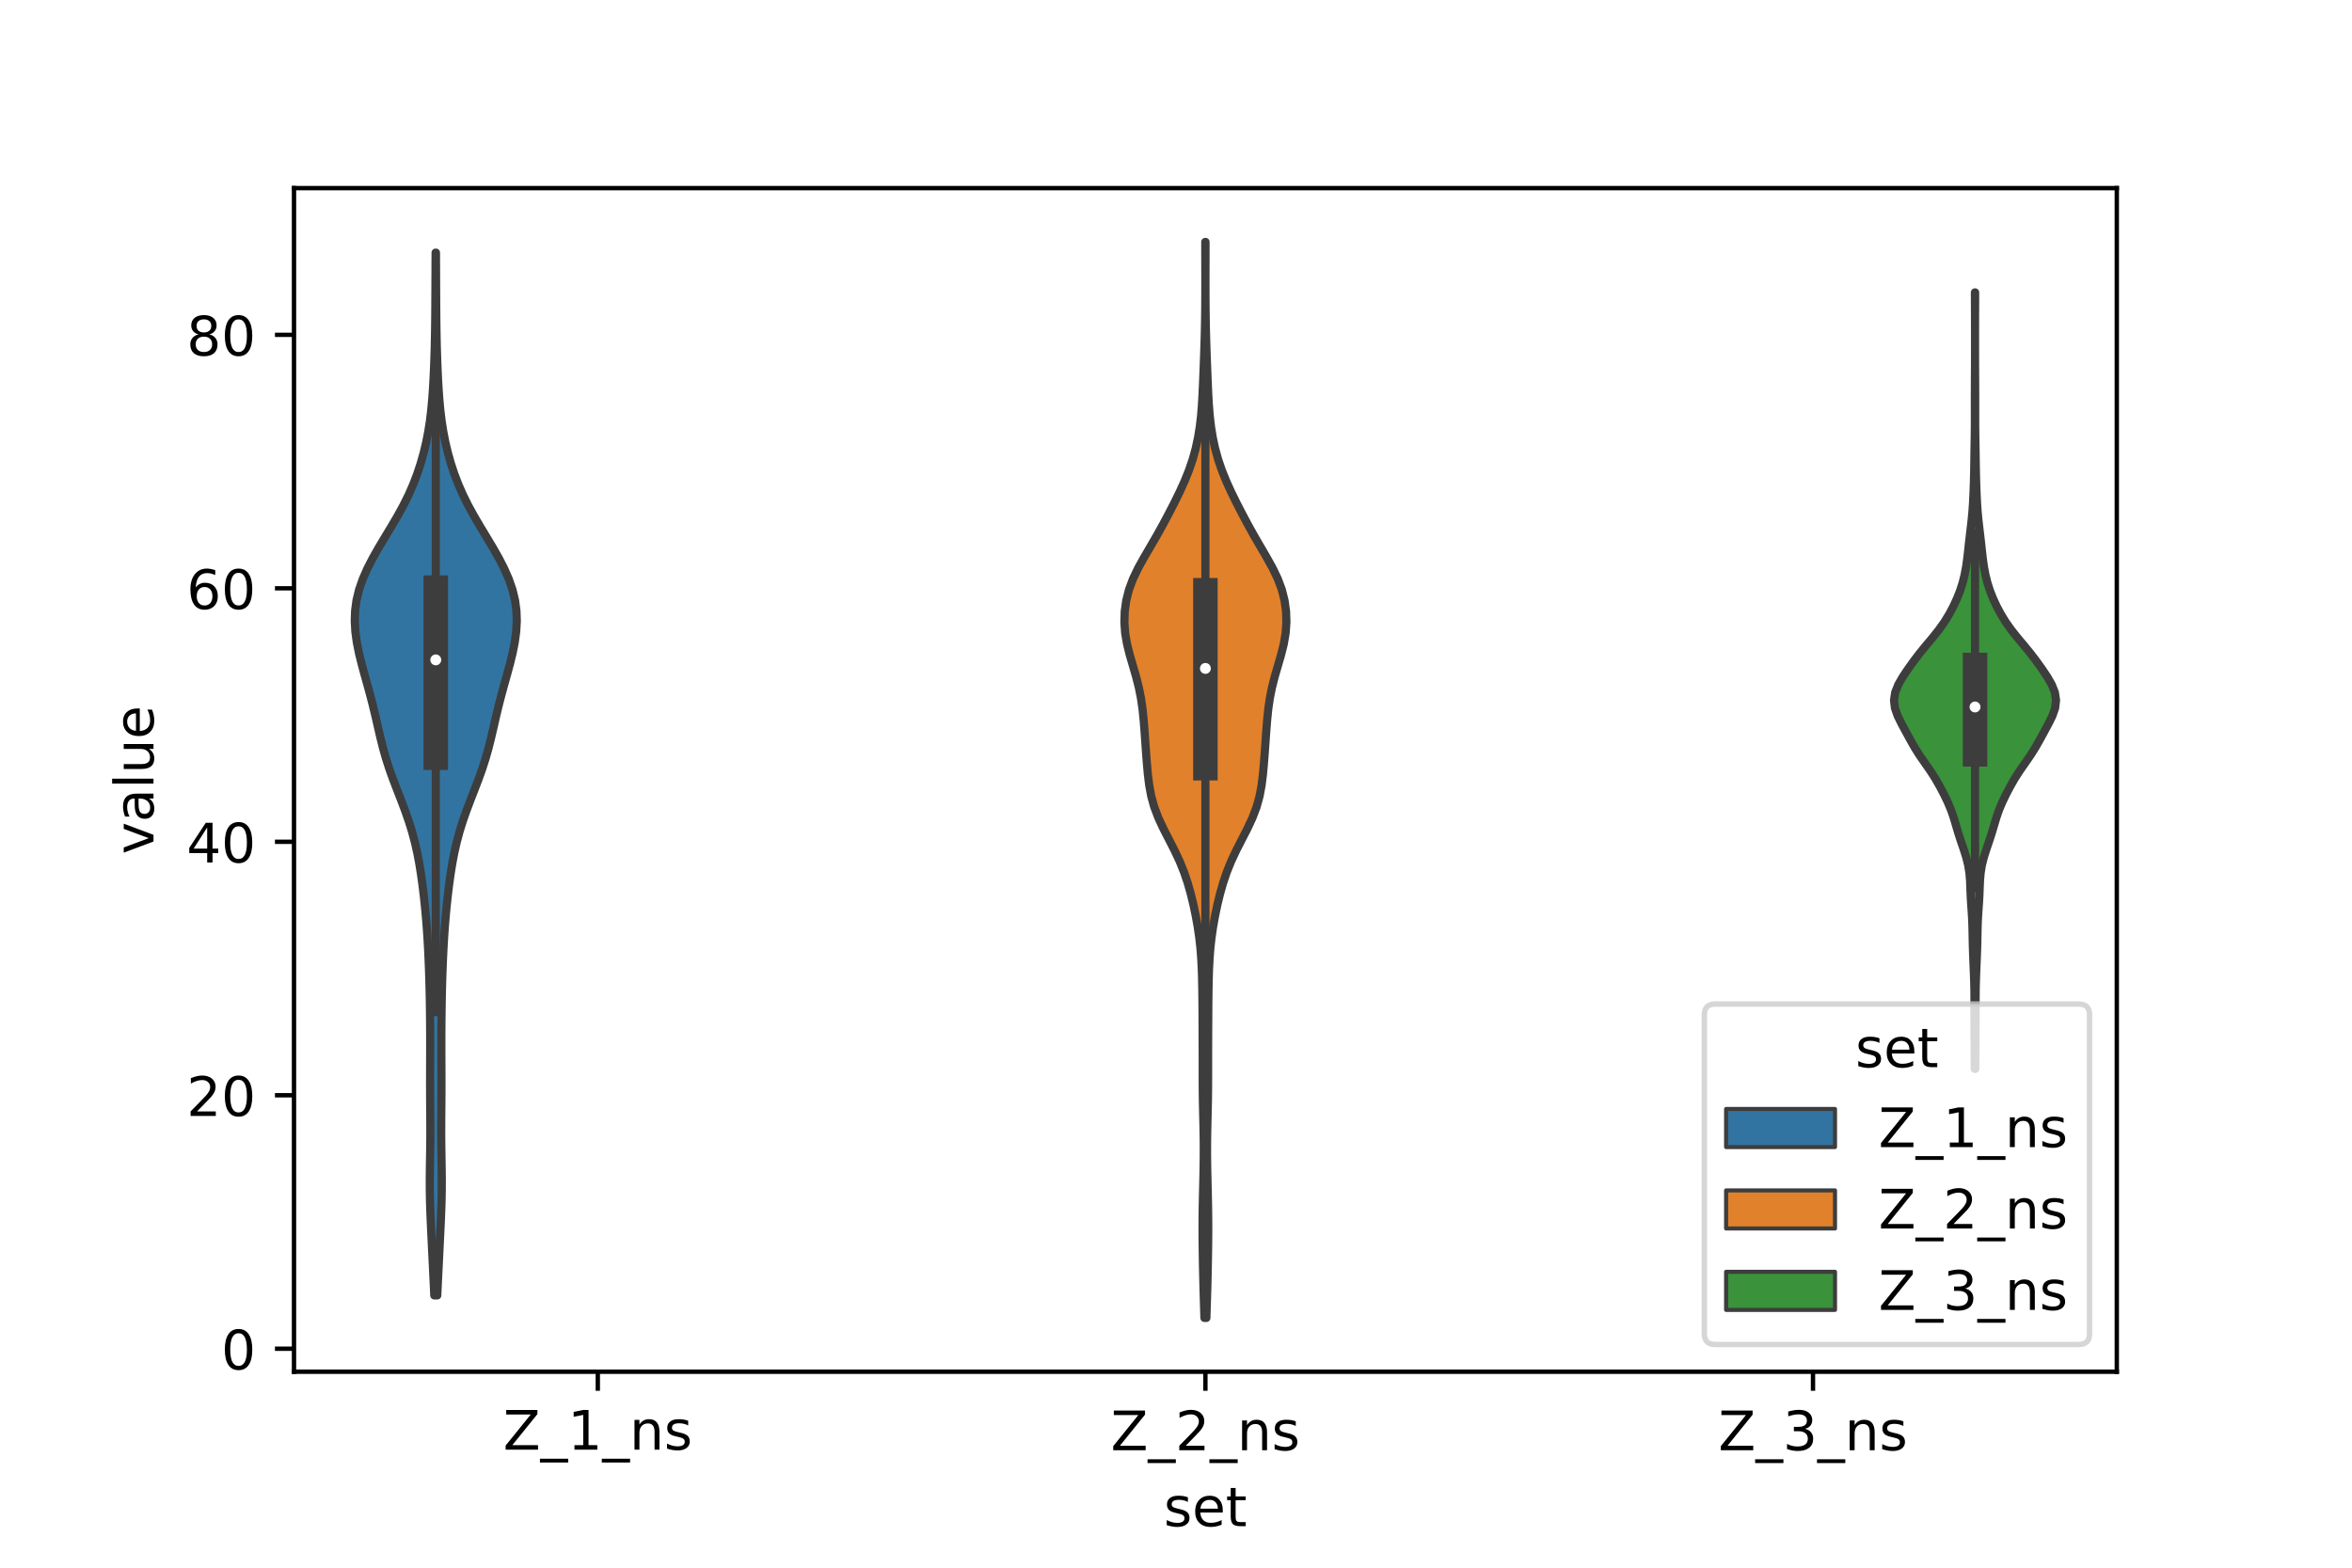 <?xml version="1.0" encoding="utf-8" standalone="no"?>
<!DOCTYPE svg PUBLIC "-//W3C//DTD SVG 1.1//EN"
  "http://www.w3.org/Graphics/SVG/1.1/DTD/svg11.dtd">
<!-- Created with matplotlib (https://matplotlib.org/) -->
<svg height="288pt" version="1.1" viewBox="0 0 432 288" width="432pt" xmlns="http://www.w3.org/2000/svg" xmlns:xlink="http://www.w3.org/1999/xlink">
 <defs>
  <style type="text/css">*{stroke-linecap:butt;stroke-linejoin:round;}</style>
 </defs>
 <g id="figure_1">
  <g id="patch_1">
   <path d="M 0 288 
L 432 288 
L 432 0 
L 0 0 
z
" style="fill:#ffffff;"/>
  </g>
  <g id="axes_1">
   <g id="patch_2">
    <path d="M 54 252 
L 388.8 252 
L 388.8 34.56 
L 54 34.56 
z
" style="fill:#ffffff;"/>
   </g>
   <g id="PolyCollection_1">
    <defs>
     <path d="M 80.315 -50.021 
L 79.765 -50.021 
L 79.677 -51.956 
L 79.584 -53.891 
L 79.49 -55.826 
L 79.396 -57.761 
L 79.302 -59.696 
L 79.208 -61.631 
L 79.118 -63.566 
L 79.038 -65.501 
L 78.977 -67.436 
L 78.942 -69.371 
L 78.937 -71.306 
L 78.956 -73.241 
L 78.988 -75.176 
L 79.019 -77.111 
L 79.039 -79.046 
L 79.041 -80.981 
L 79.03 -82.917 
L 79.014 -84.852 
L 79.001 -86.787 
L 78.996 -88.722 
L 78.999 -90.657 
L 79.006 -92.592 
L 79.012 -94.527 
L 79.014 -96.462 
L 79.01 -98.397 
L 78.997 -100.332 
L 78.976 -102.267 
L 78.947 -104.202 
L 78.907 -106.137 
L 78.855 -108.072 
L 78.79 -110.007 
L 78.712 -111.942 
L 78.619 -113.877 
L 78.507 -115.812 
L 78.374 -117.747 
L 78.217 -119.682 
L 78.035 -121.617 
L 77.826 -123.552 
L 77.591 -125.487 
L 77.322 -127.422 
L 77.012 -129.357 
L 76.646 -131.292 
L 76.209 -133.227 
L 75.693 -135.162 
L 75.093 -137.097 
L 74.418 -139.032 
L 73.688 -140.967 
L 72.934 -142.902 
L 72.191 -144.837 
L 71.497 -146.772 
L 70.875 -148.707 
L 70.33 -150.642 
L 69.847 -152.577 
L 69.399 -154.512 
L 68.955 -156.447 
L 68.489 -158.382 
L 67.99 -160.317 
L 67.461 -162.252 
L 66.919 -164.188 
L 66.395 -166.123 
L 65.922 -168.058 
L 65.537 -169.993 
L 65.273 -171.928 
L 65.16 -173.863 
L 65.223 -175.798 
L 65.484 -177.733 
L 65.952 -179.668 
L 66.621 -181.603 
L 67.47 -183.538 
L 68.464 -185.473 
L 69.563 -187.408 
L 70.719 -189.343 
L 71.888 -191.278 
L 73.024 -193.213 
L 74.086 -195.148 
L 75.048 -197.083 
L 75.897 -199.018 
L 76.636 -200.953 
L 77.274 -202.888 
L 77.82 -204.823 
L 78.279 -206.758 
L 78.657 -208.693 
L 78.96 -210.628 
L 79.195 -212.563 
L 79.376 -214.498 
L 79.516 -216.433 
L 79.627 -218.368 
L 79.716 -220.303 
L 79.789 -222.238 
L 79.848 -224.173 
L 79.892 -226.108 
L 79.923 -228.043 
L 79.945 -229.978 
L 79.96 -231.913 
L 79.971 -233.848 
L 79.981 -235.783 
L 79.99 -237.718 
L 79.998 -239.653 
L 80.007 -241.588 
L 80.073 -241.588 
L 80.073 -241.588 
L 80.082 -239.653 
L 80.09 -237.718 
L 80.099 -235.783 
L 80.109 -233.848 
L 80.12 -231.913 
L 80.135 -229.978 
L 80.157 -228.043 
L 80.188 -226.108 
L 80.232 -224.173 
L 80.291 -222.238 
L 80.364 -220.303 
L 80.453 -218.368 
L 80.564 -216.433 
L 80.704 -214.498 
L 80.885 -212.563 
L 81.12 -210.628 
L 81.423 -208.693 
L 81.801 -206.758 
L 82.26 -204.823 
L 82.806 -202.888 
L 83.444 -200.953 
L 84.183 -199.018 
L 85.032 -197.083 
L 85.994 -195.148 
L 87.056 -193.213 
L 88.192 -191.278 
L 89.361 -189.343 
L 90.517 -187.408 
L 91.616 -185.473 
L 92.61 -183.538 
L 93.459 -181.603 
L 94.128 -179.668 
L 94.596 -177.733 
L 94.857 -175.798 
L 94.92 -173.863 
L 94.807 -171.928 
L 94.543 -169.993 
L 94.158 -168.058 
L 93.685 -166.123 
L 93.161 -164.188 
L 92.619 -162.252 
L 92.09 -160.317 
L 91.591 -158.382 
L 91.125 -156.447 
L 90.681 -154.512 
L 90.233 -152.577 
L 89.75 -150.642 
L 89.205 -148.707 
L 88.583 -146.772 
L 87.889 -144.837 
L 87.146 -142.902 
L 86.392 -140.967 
L 85.662 -139.032 
L 84.987 -137.097 
L 84.387 -135.162 
L 83.871 -133.227 
L 83.434 -131.292 
L 83.068 -129.357 
L 82.758 -127.422 
L 82.489 -125.487 
L 82.254 -123.552 
L 82.045 -121.617 
L 81.863 -119.682 
L 81.706 -117.747 
L 81.573 -115.812 
L 81.461 -113.877 
L 81.368 -111.942 
L 81.29 -110.007 
L 81.225 -108.072 
L 81.173 -106.137 
L 81.133 -104.202 
L 81.104 -102.267 
L 81.083 -100.332 
L 81.07 -98.397 
L 81.066 -96.462 
L 81.068 -94.527 
L 81.074 -92.592 
L 81.081 -90.657 
L 81.084 -88.722 
L 81.079 -86.787 
L 81.066 -84.852 
L 81.05 -82.917 
L 81.039 -80.981 
L 81.041 -79.046 
L 81.061 -77.111 
L 81.092 -75.176 
L 81.124 -73.241 
L 81.143 -71.306 
L 81.138 -69.371 
L 81.103 -67.436 
L 81.042 -65.501 
L 80.962 -63.566 
L 80.872 -61.631 
L 80.778 -59.696 
L 80.684 -57.761 
L 80.59 -55.826 
L 80.496 -53.891 
L 80.403 -51.956 
L 80.315 -50.021 
z
" id="mf1f54610bf" style="stroke:#3d3d3d;stroke-width:1.5;"/>
    </defs>
    <g clip-path="url(#p9182f1e0ac)">
     <use style="fill:#3274a1;stroke:#3d3d3d;stroke-width:1.5;" x="0" xlink:href="#mf1f54610bf" y="288"/>
    </g>
   </g>
   <g id="PolyCollection_2">
    <defs>
     <path d="M 221.579 -45.884 
L 221.221 -45.884 
L 221.158 -47.88 
L 221.095 -49.877 
L 221.039 -51.874 
L 220.991 -53.87 
L 220.95 -55.867 
L 220.916 -57.864 
L 220.89 -59.86 
L 220.877 -61.857 
L 220.882 -63.854 
L 220.904 -65.851 
L 220.941 -67.847 
L 220.988 -69.844 
L 221.035 -71.841 
L 221.074 -73.837 
L 221.097 -75.834 
L 221.096 -77.831 
L 221.072 -79.827 
L 221.029 -81.824 
L 220.98 -83.821 
L 220.938 -85.818 
L 220.913 -87.814 
L 220.904 -89.811 
L 220.904 -91.808 
L 220.904 -93.804 
L 220.899 -95.801 
L 220.891 -97.798 
L 220.883 -99.794 
L 220.873 -101.791 
L 220.859 -103.788 
L 220.837 -105.784 
L 220.801 -107.781 
L 220.743 -109.778 
L 220.647 -111.775 
L 220.495 -113.771 
L 220.275 -115.768 
L 219.983 -117.765 
L 219.625 -119.761 
L 219.207 -121.758 
L 218.724 -123.755 
L 218.16 -125.751 
L 217.487 -127.748 
L 216.683 -129.745 
L 215.749 -131.741 
L 214.727 -133.738 
L 213.701 -135.735 
L 212.768 -137.732 
L 212.009 -139.728 
L 211.455 -141.725 
L 211.082 -143.722 
L 210.835 -145.718 
L 210.654 -147.715 
L 210.501 -149.712 
L 210.359 -151.708 
L 210.218 -153.705 
L 210.061 -155.702 
L 209.858 -157.699 
L 209.571 -159.695 
L 209.175 -161.692 
L 208.668 -163.689 
L 208.088 -165.685 
L 207.506 -167.682 
L 207.007 -169.679 
L 206.665 -171.675 
L 206.52 -173.672 
L 206.583 -175.669 
L 206.858 -177.665 
L 207.361 -179.662 
L 208.103 -181.659 
L 209.062 -183.656 
L 210.171 -185.652 
L 211.34 -187.649 
L 212.495 -189.646 
L 213.604 -191.642 
L 214.668 -193.639 
L 215.696 -195.636 
L 216.677 -197.632 
L 217.584 -199.629 
L 218.388 -201.626 
L 219.067 -203.622 
L 219.619 -205.619 
L 220.05 -207.616 
L 220.373 -209.613 
L 220.604 -211.609 
L 220.764 -213.606 
L 220.877 -215.603 
L 220.967 -217.599 
L 221.047 -219.596 
L 221.124 -221.593 
L 221.196 -223.589 
L 221.259 -225.586 
L 221.31 -227.583 
L 221.348 -229.58 
L 221.372 -231.576 
L 221.384 -233.573 
L 221.388 -235.57 
L 221.387 -237.566 
L 221.384 -239.563 
L 221.38 -241.56 
L 221.379 -243.556 
L 221.421 -243.556 
L 221.421 -243.556 
L 221.42 -241.56 
L 221.416 -239.563 
L 221.413 -237.566 
L 221.412 -235.57 
L 221.416 -233.573 
L 221.428 -231.576 
L 221.452 -229.58 
L 221.49 -227.583 
L 221.541 -225.586 
L 221.604 -223.589 
L 221.676 -221.593 
L 221.753 -219.596 
L 221.833 -217.599 
L 221.923 -215.603 
L 222.036 -213.606 
L 222.196 -211.609 
L 222.427 -209.613 
L 222.75 -207.616 
L 223.181 -205.619 
L 223.733 -203.622 
L 224.412 -201.626 
L 225.216 -199.629 
L 226.123 -197.632 
L 227.104 -195.636 
L 228.132 -193.639 
L 229.196 -191.642 
L 230.305 -189.646 
L 231.46 -187.649 
L 232.629 -185.652 
L 233.738 -183.656 
L 234.697 -181.659 
L 235.439 -179.662 
L 235.942 -177.665 
L 236.217 -175.669 
L 236.28 -173.672 
L 236.135 -171.675 
L 235.793 -169.679 
L 235.294 -167.682 
L 234.712 -165.685 
L 234.132 -163.689 
L 233.625 -161.692 
L 233.229 -159.695 
L 232.942 -157.699 
L 232.739 -155.702 
L 232.582 -153.705 
L 232.441 -151.708 
L 232.299 -149.712 
L 232.146 -147.715 
L 231.965 -145.718 
L 231.718 -143.722 
L 231.345 -141.725 
L 230.791 -139.728 
L 230.032 -137.732 
L 229.099 -135.735 
L 228.073 -133.738 
L 227.051 -131.741 
L 226.117 -129.745 
L 225.313 -127.748 
L 224.64 -125.751 
L 224.076 -123.755 
L 223.593 -121.758 
L 223.175 -119.761 
L 222.817 -117.765 
L 222.525 -115.768 
L 222.305 -113.771 
L 222.153 -111.775 
L 222.057 -109.778 
L 221.999 -107.781 
L 221.963 -105.784 
L 221.941 -103.788 
L 221.927 -101.791 
L 221.917 -99.794 
L 221.909 -97.798 
L 221.901 -95.801 
L 221.896 -93.804 
L 221.896 -91.808 
L 221.896 -89.811 
L 221.887 -87.814 
L 221.862 -85.818 
L 221.82 -83.821 
L 221.771 -81.824 
L 221.728 -79.827 
L 221.704 -77.831 
L 221.703 -75.834 
L 221.726 -73.837 
L 221.765 -71.841 
L 221.812 -69.844 
L 221.859 -67.847 
L 221.896 -65.851 
L 221.918 -63.854 
L 221.923 -61.857 
L 221.91 -59.86 
L 221.884 -57.864 
L 221.85 -55.867 
L 221.809 -53.87 
L 221.761 -51.874 
L 221.705 -49.877 
L 221.642 -47.88 
L 221.579 -45.884 
z
" id="m6f0640d8e6" style="stroke:#3d3d3d;stroke-width:1.5;"/>
    </defs>
    <g clip-path="url(#p9182f1e0ac)">
     <use style="fill:#e1812c;stroke:#3d3d3d;stroke-width:1.5;" x="0" xlink:href="#m6f0640d8e6" y="288"/>
    </g>
   </g>
   <g id="PolyCollection_3">
    <defs>
     <path d="M 362.806 -91.633 
L 362.714 -91.633 
L 362.701 -93.074 
L 362.69 -94.514 
L 362.68 -95.955 
L 362.672 -97.396 
L 362.666 -98.837 
L 362.66 -100.278 
L 362.656 -101.719 
L 362.656 -103.16 
L 362.655 -104.601 
L 362.643 -106.042 
L 362.611 -107.482 
L 362.561 -108.923 
L 362.503 -110.364 
L 362.443 -111.805 
L 362.389 -113.246 
L 362.346 -114.687 
L 362.317 -116.128 
L 362.288 -117.569 
L 362.237 -119.01 
L 362.153 -120.45 
L 362.051 -121.891 
L 361.966 -123.332 
L 361.909 -124.773 
L 361.85 -126.214 
L 361.73 -127.655 
L 361.496 -129.096 
L 361.134 -130.537 
L 360.676 -131.978 
L 360.183 -133.418 
L 359.713 -134.859 
L 359.284 -136.3 
L 358.856 -137.741 
L 358.359 -139.182 
L 357.755 -140.623 
L 357.06 -142.064 
L 356.306 -143.505 
L 355.483 -144.946 
L 354.56 -146.386 
L 353.554 -147.827 
L 352.556 -149.268 
L 351.649 -150.709 
L 350.833 -152.15 
L 350.049 -153.591 
L 349.268 -155.032 
L 348.556 -156.473 
L 348.052 -157.914 
L 347.88 -159.355 
L 348.096 -160.795 
L 348.669 -162.236 
L 349.499 -163.677 
L 350.467 -165.118 
L 351.5 -166.559 
L 352.6 -168 
L 353.777 -169.441 
L 354.986 -170.882 
L 356.134 -172.323 
L 357.152 -173.763 
L 358.032 -175.204 
L 358.797 -176.645 
L 359.465 -178.086 
L 360.032 -179.527 
L 360.49 -180.968 
L 360.847 -182.409 
L 361.118 -183.85 
L 361.321 -185.291 
L 361.486 -186.731 
L 361.641 -188.172 
L 361.806 -189.613 
L 361.977 -191.054 
L 362.14 -192.495 
L 362.277 -193.936 
L 362.38 -195.377 
L 362.454 -196.818 
L 362.512 -198.259 
L 362.56 -199.699 
L 362.597 -201.14 
L 362.623 -202.581 
L 362.644 -204.022 
L 362.666 -205.463 
L 362.691 -206.904 
L 362.714 -208.345 
L 362.727 -209.786 
L 362.73 -211.227 
L 362.729 -212.667 
L 362.728 -214.108 
L 362.729 -215.549 
L 362.734 -216.99 
L 362.742 -218.431 
L 362.75 -219.872 
L 362.755 -221.313 
L 362.758 -222.754 
L 362.759 -224.195 
L 362.76 -225.636 
L 362.759 -227.076 
L 362.757 -228.517 
L 362.754 -229.958 
L 362.748 -231.399 
L 362.742 -232.84 
L 362.739 -234.281 
L 362.781 -234.281 
L 362.781 -234.281 
L 362.778 -232.84 
L 362.772 -231.399 
L 362.766 -229.958 
L 362.763 -228.517 
L 362.761 -227.076 
L 362.76 -225.636 
L 362.761 -224.195 
L 362.762 -222.754 
L 362.765 -221.313 
L 362.77 -219.872 
L 362.778 -218.431 
L 362.786 -216.99 
L 362.791 -215.549 
L 362.792 -214.108 
L 362.791 -212.667 
L 362.79 -211.227 
L 362.793 -209.786 
L 362.806 -208.345 
L 362.829 -206.904 
L 362.854 -205.463 
L 362.876 -204.022 
L 362.897 -202.581 
L 362.923 -201.14 
L 362.96 -199.699 
L 363.008 -198.259 
L 363.065 -196.818 
L 363.14 -195.377 
L 363.243 -193.936 
L 363.38 -192.495 
L 363.543 -191.054 
L 363.714 -189.613 
L 363.879 -188.172 
L 364.034 -186.731 
L 364.199 -185.291 
L 364.402 -183.85 
L 364.673 -182.409 
L 365.03 -180.968 
L 365.488 -179.527 
L 366.055 -178.086 
L 366.723 -176.645 
L 367.488 -175.204 
L 368.368 -173.763 
L 369.386 -172.323 
L 370.534 -170.882 
L 371.743 -169.441 
L 372.92 -168 
L 374.02 -166.559 
L 375.053 -165.118 
L 376.021 -163.677 
L 376.851 -162.236 
L 377.424 -160.795 
L 377.64 -159.355 
L 377.468 -157.914 
L 376.964 -156.473 
L 376.252 -155.032 
L 375.471 -153.591 
L 374.687 -152.15 
L 373.871 -150.709 
L 372.964 -149.268 
L 371.966 -147.827 
L 370.96 -146.386 
L 370.037 -144.946 
L 369.214 -143.505 
L 368.46 -142.064 
L 367.765 -140.623 
L 367.161 -139.182 
L 366.664 -137.741 
L 366.236 -136.3 
L 365.807 -134.859 
L 365.337 -133.418 
L 364.844 -131.978 
L 364.386 -130.537 
L 364.024 -129.096 
L 363.79 -127.655 
L 363.67 -126.214 
L 363.611 -124.773 
L 363.554 -123.332 
L 363.469 -121.891 
L 363.367 -120.45 
L 363.283 -119.01 
L 363.232 -117.569 
L 363.203 -116.128 
L 363.174 -114.687 
L 363.131 -113.246 
L 363.077 -111.805 
L 363.017 -110.364 
L 362.959 -108.923 
L 362.909 -107.482 
L 362.877 -106.042 
L 362.865 -104.601 
L 362.864 -103.16 
L 362.864 -101.719 
L 362.86 -100.278 
L 362.854 -98.837 
L 362.848 -97.396 
L 362.84 -95.955 
L 362.83 -94.514 
L 362.819 -93.074 
L 362.806 -91.633 
z
" id="mba66defbf7" style="stroke:#3d3d3d;stroke-width:1.5;"/>
    </defs>
    <g clip-path="url(#p9182f1e0ac)">
     <use style="fill:#3a923a;stroke:#3d3d3d;stroke-width:1.5;" x="0" xlink:href="#mba66defbf7" y="288"/>
    </g>
   </g>
   <g id="patch_3">
    <path clip-path="url(#p9182f1e0ac)" d="M 109.8 247.773 
L 109.8 247.773 
L 109.8 247.773 
L 109.8 247.773 
z
" style="fill:#3274a1;stroke:#3d3d3d;stroke-linejoin:miter;stroke-width:0.75;"/>
   </g>
   <g id="patch_4">
    <path clip-path="url(#p9182f1e0ac)" d="M 109.8 247.773 
L 109.8 247.773 
L 109.8 247.773 
L 109.8 247.773 
z
" style="fill:#e1812c;stroke:#3d3d3d;stroke-linejoin:miter;stroke-width:0.75;"/>
   </g>
   <g id="patch_5">
    <path clip-path="url(#p9182f1e0ac)" d="M 109.8 247.773 
L 109.8 247.773 
L 109.8 247.773 
L 109.8 247.773 
z
" style="fill:#3a923a;stroke:#3d3d3d;stroke-linejoin:miter;stroke-width:0.75;"/>
   </g>
   <g id="matplotlib.axis_1">
    <g id="xtick_1">
     <g id="line2d_1">
      <defs>
       <path d="M 0 0 
L 0 3.5 
" id="m8c01ef301d" style="stroke:#000000;stroke-width:0.8;"/>
      </defs>
      <g>
       <use style="stroke:#000000;stroke-width:0.8;" x="109.8" xlink:href="#m8c01ef301d" y="252"/>
      </g>
     </g>
     <g id="text_1">
      <!-- Z_1_ns -->
      <g transform="translate(92.42 266.32)scale(0.1 -0.1)">
       <defs>
        <path d="M 5.609 72.906 
L 62.891 72.906 
L 62.891 65.375 
L 16.797 8.297 
L 64.016 8.297 
L 64.016 0 
L 4.5 0 
L 4.5 7.516 
L 50.594 64.594 
L 5.609 64.594 
z
" id="DejaVuSans-90"/>
        <path d="M 50.984 -16.609 
L 50.984 -23.578 
L -0.984 -23.578 
L -0.984 -16.609 
z
" id="DejaVuSans-95"/>
        <path d="M 12.406 8.297 
L 28.516 8.297 
L 28.516 63.922 
L 10.984 60.406 
L 10.984 69.391 
L 28.422 72.906 
L 38.281 72.906 
L 38.281 8.297 
L 54.391 8.297 
L 54.391 0 
L 12.406 0 
z
" id="DejaVuSans-49"/>
        <path d="M 54.891 33.016 
L 54.891 0 
L 45.906 0 
L 45.906 32.719 
Q 45.906 40.484 42.875 44.328 
Q 39.844 48.188 33.797 48.188 
Q 26.516 48.188 22.312 43.547 
Q 18.109 38.922 18.109 30.906 
L 18.109 0 
L 9.078 0 
L 9.078 54.688 
L 18.109 54.688 
L 18.109 46.188 
Q 21.344 51.125 25.703 53.562 
Q 30.078 56 35.797 56 
Q 45.219 56 50.047 50.172 
Q 54.891 44.344 54.891 33.016 
z
" id="DejaVuSans-110"/>
        <path d="M 44.281 53.078 
L 44.281 44.578 
Q 40.484 46.531 36.375 47.5 
Q 32.281 48.484 27.875 48.484 
Q 21.188 48.484 17.844 46.438 
Q 14.5 44.391 14.5 40.281 
Q 14.5 37.156 16.891 35.375 
Q 19.281 33.594 26.516 31.984 
L 29.594 31.297 
Q 39.156 29.25 43.188 25.516 
Q 47.219 21.781 47.219 15.094 
Q 47.219 7.469 41.188 3.016 
Q 35.156 -1.422 24.609 -1.422 
Q 20.219 -1.422 15.453 -0.562 
Q 10.688 0.297 5.422 2 
L 5.422 11.281 
Q 10.406 8.688 15.234 7.391 
Q 20.062 6.109 24.812 6.109 
Q 31.156 6.109 34.562 8.281 
Q 37.984 10.453 37.984 14.406 
Q 37.984 18.062 35.516 20.016 
Q 33.062 21.969 24.703 23.781 
L 21.578 24.516 
Q 13.234 26.266 9.516 29.906 
Q 5.812 33.547 5.812 39.891 
Q 5.812 47.609 11.281 51.797 
Q 16.75 56 26.812 56 
Q 31.781 56 36.172 55.266 
Q 40.578 54.547 44.281 53.078 
z
" id="DejaVuSans-115"/>
       </defs>
       <use xlink:href="#DejaVuSans-90"/>
       <use x="68.506" xlink:href="#DejaVuSans-95"/>
       <use x="118.506" xlink:href="#DejaVuSans-49"/>
       <use x="182.129" xlink:href="#DejaVuSans-95"/>
       <use x="232.129" xlink:href="#DejaVuSans-110"/>
       <use x="295.508" xlink:href="#DejaVuSans-115"/>
      </g>
     </g>
    </g>
    <g id="xtick_2">
     <g id="line2d_2">
      <g>
       <use style="stroke:#000000;stroke-width:0.8;" x="221.4" xlink:href="#m8c01ef301d" y="252"/>
      </g>
     </g>
     <g id="text_2">
      <!-- Z_2_ns -->
      <g transform="translate(204.02 266.422)scale(0.1 -0.1)">
       <defs>
        <path d="M 19.188 8.297 
L 53.609 8.297 
L 53.609 0 
L 7.328 0 
L 7.328 8.297 
Q 12.938 14.109 22.625 23.891 
Q 32.328 33.688 34.812 36.531 
Q 39.547 41.844 41.422 45.531 
Q 43.312 49.219 43.312 52.781 
Q 43.312 58.594 39.234 62.25 
Q 35.156 65.922 28.609 65.922 
Q 23.969 65.922 18.812 64.312 
Q 13.672 62.703 7.812 59.422 
L 7.812 69.391 
Q 13.766 71.781 18.938 73 
Q 24.125 74.219 28.422 74.219 
Q 39.75 74.219 46.484 68.547 
Q 53.219 62.891 53.219 53.422 
Q 53.219 48.922 51.531 44.891 
Q 49.859 40.875 45.406 35.406 
Q 44.188 33.984 37.641 27.219 
Q 31.109 20.453 19.188 8.297 
z
" id="DejaVuSans-50"/>
       </defs>
       <use xlink:href="#DejaVuSans-90"/>
       <use x="68.506" xlink:href="#DejaVuSans-95"/>
       <use x="118.506" xlink:href="#DejaVuSans-50"/>
       <use x="182.129" xlink:href="#DejaVuSans-95"/>
       <use x="232.129" xlink:href="#DejaVuSans-110"/>
       <use x="295.508" xlink:href="#DejaVuSans-115"/>
      </g>
     </g>
    </g>
    <g id="xtick_3">
     <g id="line2d_3">
      <g>
       <use style="stroke:#000000;stroke-width:0.8;" x="333" xlink:href="#m8c01ef301d" y="252"/>
      </g>
     </g>
     <g id="text_3">
      <!-- Z_3_ns -->
      <g transform="translate(315.62 266.422)scale(0.1 -0.1)">
       <defs>
        <path d="M 40.578 39.312 
Q 47.656 37.797 51.625 33 
Q 55.609 28.219 55.609 21.188 
Q 55.609 10.406 48.188 4.484 
Q 40.766 -1.422 27.094 -1.422 
Q 22.516 -1.422 17.656 -0.516 
Q 12.797 0.391 7.625 2.203 
L 7.625 11.719 
Q 11.719 9.328 16.594 8.109 
Q 21.484 6.891 26.812 6.891 
Q 36.078 6.891 40.938 10.547 
Q 45.797 14.203 45.797 21.188 
Q 45.797 27.641 41.281 31.266 
Q 36.766 34.906 28.719 34.906 
L 20.219 34.906 
L 20.219 43.016 
L 29.109 43.016 
Q 36.375 43.016 40.234 45.922 
Q 44.094 48.828 44.094 54.297 
Q 44.094 59.906 40.109 62.906 
Q 36.141 65.922 28.719 65.922 
Q 24.656 65.922 20.016 65.031 
Q 15.375 64.156 9.812 62.312 
L 9.812 71.094 
Q 15.438 72.656 20.344 73.438 
Q 25.25 74.219 29.594 74.219 
Q 40.828 74.219 47.359 69.109 
Q 53.906 64.016 53.906 55.328 
Q 53.906 49.266 50.438 45.094 
Q 46.969 40.922 40.578 39.312 
z
" id="DejaVuSans-51"/>
       </defs>
       <use xlink:href="#DejaVuSans-90"/>
       <use x="68.506" xlink:href="#DejaVuSans-95"/>
       <use x="118.506" xlink:href="#DejaVuSans-51"/>
       <use x="182.129" xlink:href="#DejaVuSans-95"/>
       <use x="232.129" xlink:href="#DejaVuSans-110"/>
       <use x="295.508" xlink:href="#DejaVuSans-115"/>
      </g>
     </g>
    </g>
    <g id="text_4">
     <!-- set -->
     <g transform="translate(213.759 280.378)scale(0.1 -0.1)">
      <defs>
       <path d="M 56.203 29.594 
L 56.203 25.203 
L 14.891 25.203 
Q 15.484 15.922 20.484 11.062 
Q 25.484 6.203 34.422 6.203 
Q 39.594 6.203 44.453 7.469 
Q 49.312 8.734 54.109 11.281 
L 54.109 2.781 
Q 49.266 0.734 44.188 -0.344 
Q 39.109 -1.422 33.891 -1.422 
Q 20.797 -1.422 13.156 6.188 
Q 5.516 13.812 5.516 26.812 
Q 5.516 40.234 12.766 48.109 
Q 20.016 56 32.328 56 
Q 43.359 56 49.781 48.891 
Q 56.203 41.797 56.203 29.594 
z
M 47.219 32.234 
Q 47.125 39.594 43.094 43.984 
Q 39.062 48.391 32.422 48.391 
Q 24.906 48.391 20.391 44.141 
Q 15.875 39.891 15.188 32.172 
z
" id="DejaVuSans-101"/>
       <path d="M 18.312 70.219 
L 18.312 54.688 
L 36.812 54.688 
L 36.812 47.703 
L 18.312 47.703 
L 18.312 18.016 
Q 18.312 11.328 20.141 9.422 
Q 21.969 7.516 27.594 7.516 
L 36.812 7.516 
L 36.812 0 
L 27.594 0 
Q 17.188 0 13.234 3.875 
Q 9.281 7.766 9.281 18.016 
L 9.281 47.703 
L 2.688 47.703 
L 2.688 54.688 
L 9.281 54.688 
L 9.281 70.219 
z
" id="DejaVuSans-116"/>
      </defs>
      <use xlink:href="#DejaVuSans-115"/>
      <use x="52.1" xlink:href="#DejaVuSans-101"/>
      <use x="113.623" xlink:href="#DejaVuSans-116"/>
     </g>
    </g>
   </g>
   <g id="matplotlib.axis_2">
    <g id="ytick_1">
     <g id="line2d_4">
      <defs>
       <path d="M 0 0 
L -3.5 0 
" id="mf464b99f84" style="stroke:#000000;stroke-width:0.8;"/>
      </defs>
      <g>
       <use style="stroke:#000000;stroke-width:0.8;" x="54" xlink:href="#mf464b99f84" y="247.773"/>
      </g>
     </g>
     <g id="text_5">
      <!-- 0 -->
      <g transform="translate(40.638 251.572)scale(0.1 -0.1)">
       <defs>
        <path d="M 31.781 66.406 
Q 24.172 66.406 20.328 58.906 
Q 16.5 51.422 16.5 36.375 
Q 16.5 21.391 20.328 13.891 
Q 24.172 6.391 31.781 6.391 
Q 39.453 6.391 43.281 13.891 
Q 47.125 21.391 47.125 36.375 
Q 47.125 51.422 43.281 58.906 
Q 39.453 66.406 31.781 66.406 
z
M 31.781 74.219 
Q 44.047 74.219 50.516 64.516 
Q 56.984 54.828 56.984 36.375 
Q 56.984 17.969 50.516 8.266 
Q 44.047 -1.422 31.781 -1.422 
Q 19.531 -1.422 13.062 8.266 
Q 6.594 17.969 6.594 36.375 
Q 6.594 54.828 13.062 64.516 
Q 19.531 74.219 31.781 74.219 
z
" id="DejaVuSans-48"/>
       </defs>
       <use xlink:href="#DejaVuSans-48"/>
      </g>
     </g>
    </g>
    <g id="ytick_2">
     <g id="line2d_5">
      <g>
       <use style="stroke:#000000;stroke-width:0.8;" x="54" xlink:href="#mf464b99f84" y="201.207"/>
      </g>
     </g>
     <g id="text_6">
      <!-- 20 -->
      <g transform="translate(34.275 205.007)scale(0.1 -0.1)">
       <use xlink:href="#DejaVuSans-50"/>
       <use x="63.623" xlink:href="#DejaVuSans-48"/>
      </g>
     </g>
    </g>
    <g id="ytick_3">
     <g id="line2d_6">
      <g>
       <use style="stroke:#000000;stroke-width:0.8;" x="54" xlink:href="#mf464b99f84" y="154.642"/>
      </g>
     </g>
     <g id="text_7">
      <!-- 40 -->
      <g transform="translate(34.275 158.441)scale(0.1 -0.1)">
       <defs>
        <path d="M 37.797 64.312 
L 12.891 25.391 
L 37.797 25.391 
z
M 35.203 72.906 
L 47.609 72.906 
L 47.609 25.391 
L 58.016 25.391 
L 58.016 17.188 
L 47.609 17.188 
L 47.609 0 
L 37.797 0 
L 37.797 17.188 
L 4.891 17.188 
L 4.891 26.703 
z
" id="DejaVuSans-52"/>
       </defs>
       <use xlink:href="#DejaVuSans-52"/>
       <use x="63.623" xlink:href="#DejaVuSans-48"/>
      </g>
     </g>
    </g>
    <g id="ytick_4">
     <g id="line2d_7">
      <g>
       <use style="stroke:#000000;stroke-width:0.8;" x="54" xlink:href="#mf464b99f84" y="108.077"/>
      </g>
     </g>
     <g id="text_8">
      <!-- 60 -->
      <g transform="translate(34.275 111.876)scale(0.1 -0.1)">
       <defs>
        <path d="M 33.016 40.375 
Q 26.375 40.375 22.484 35.828 
Q 18.609 31.297 18.609 23.391 
Q 18.609 15.531 22.484 10.953 
Q 26.375 6.391 33.016 6.391 
Q 39.656 6.391 43.531 10.953 
Q 47.406 15.531 47.406 23.391 
Q 47.406 31.297 43.531 35.828 
Q 39.656 40.375 33.016 40.375 
z
M 52.594 71.297 
L 52.594 62.312 
Q 48.875 64.062 45.094 64.984 
Q 41.312 65.922 37.594 65.922 
Q 27.828 65.922 22.672 59.328 
Q 17.531 52.734 16.797 39.406 
Q 19.672 43.656 24.016 45.922 
Q 28.375 48.188 33.594 48.188 
Q 44.578 48.188 50.953 41.516 
Q 57.328 34.859 57.328 23.391 
Q 57.328 12.156 50.688 5.359 
Q 44.047 -1.422 33.016 -1.422 
Q 20.359 -1.422 13.672 8.266 
Q 6.984 17.969 6.984 36.375 
Q 6.984 53.656 15.188 63.938 
Q 23.391 74.219 37.203 74.219 
Q 40.922 74.219 44.703 73.484 
Q 48.484 72.75 52.594 71.297 
z
" id="DejaVuSans-54"/>
       </defs>
       <use xlink:href="#DejaVuSans-54"/>
       <use x="63.623" xlink:href="#DejaVuSans-48"/>
      </g>
     </g>
    </g>
    <g id="ytick_5">
     <g id="line2d_8">
      <g>
       <use style="stroke:#000000;stroke-width:0.8;" x="54" xlink:href="#mf464b99f84" y="61.511"/>
      </g>
     </g>
     <g id="text_9">
      <!-- 80 -->
      <g transform="translate(34.275 65.31)scale(0.1 -0.1)">
       <defs>
        <path d="M 31.781 34.625 
Q 24.75 34.625 20.719 30.859 
Q 16.703 27.094 16.703 20.516 
Q 16.703 13.922 20.719 10.156 
Q 24.75 6.391 31.781 6.391 
Q 38.812 6.391 42.859 10.172 
Q 46.922 13.969 46.922 20.516 
Q 46.922 27.094 42.891 30.859 
Q 38.875 34.625 31.781 34.625 
z
M 21.922 38.812 
Q 15.578 40.375 12.031 44.719 
Q 8.5 49.078 8.5 55.328 
Q 8.5 64.062 14.719 69.141 
Q 20.953 74.219 31.781 74.219 
Q 42.672 74.219 48.875 69.141 
Q 55.078 64.062 55.078 55.328 
Q 55.078 49.078 51.531 44.719 
Q 48 40.375 41.703 38.812 
Q 48.828 37.156 52.797 32.312 
Q 56.781 27.484 56.781 20.516 
Q 56.781 9.906 50.312 4.234 
Q 43.844 -1.422 31.781 -1.422 
Q 19.734 -1.422 13.25 4.234 
Q 6.781 9.906 6.781 20.516 
Q 6.781 27.484 10.781 32.312 
Q 14.797 37.156 21.922 38.812 
z
M 18.312 54.391 
Q 18.312 48.734 21.844 45.562 
Q 25.391 42.391 31.781 42.391 
Q 38.141 42.391 41.719 45.562 
Q 45.312 48.734 45.312 54.391 
Q 45.312 60.062 41.719 63.234 
Q 38.141 66.406 31.781 66.406 
Q 25.391 66.406 21.844 63.234 
Q 18.312 60.062 18.312 54.391 
z
" id="DejaVuSans-56"/>
       </defs>
       <use xlink:href="#DejaVuSans-56"/>
       <use x="63.623" xlink:href="#DejaVuSans-48"/>
      </g>
     </g>
    </g>
    <g id="text_10">
     <!-- value -->
     <g transform="translate(28.195 156.938)rotate(-90)scale(0.1 -0.1)">
      <defs>
       <path d="M 2.984 54.688 
L 12.5 54.688 
L 29.594 8.797 
L 46.688 54.688 
L 56.203 54.688 
L 35.688 0 
L 23.484 0 
z
" id="DejaVuSans-118"/>
       <path d="M 34.281 27.484 
Q 23.391 27.484 19.188 25 
Q 14.984 22.516 14.984 16.5 
Q 14.984 11.719 18.141 8.906 
Q 21.297 6.109 26.703 6.109 
Q 34.188 6.109 38.703 11.406 
Q 43.219 16.703 43.219 25.484 
L 43.219 27.484 
z
M 52.203 31.203 
L 52.203 0 
L 43.219 0 
L 43.219 8.297 
Q 40.141 3.328 35.547 0.953 
Q 30.953 -1.422 24.312 -1.422 
Q 15.922 -1.422 10.953 3.297 
Q 6 8.016 6 15.922 
Q 6 25.141 12.172 29.828 
Q 18.359 34.516 30.609 34.516 
L 43.219 34.516 
L 43.219 35.406 
Q 43.219 41.609 39.141 45 
Q 35.062 48.391 27.688 48.391 
Q 23 48.391 18.547 47.266 
Q 14.109 46.141 10.016 43.891 
L 10.016 52.203 
Q 14.938 54.109 19.578 55.047 
Q 24.219 56 28.609 56 
Q 40.484 56 46.344 49.844 
Q 52.203 43.703 52.203 31.203 
z
" id="DejaVuSans-97"/>
       <path d="M 9.422 75.984 
L 18.406 75.984 
L 18.406 0 
L 9.422 0 
z
" id="DejaVuSans-108"/>
       <path d="M 8.5 21.578 
L 8.5 54.688 
L 17.484 54.688 
L 17.484 21.922 
Q 17.484 14.156 20.5 10.266 
Q 23.531 6.391 29.594 6.391 
Q 36.859 6.391 41.078 11.031 
Q 45.312 15.672 45.312 23.688 
L 45.312 54.688 
L 54.297 54.688 
L 54.297 0 
L 45.312 0 
L 45.312 8.406 
Q 42.047 3.422 37.719 1 
Q 33.406 -1.422 27.688 -1.422 
Q 18.266 -1.422 13.375 4.438 
Q 8.5 10.297 8.5 21.578 
z
M 31.109 56 
z
" id="DejaVuSans-117"/>
      </defs>
      <use xlink:href="#DejaVuSans-118"/>
      <use x="59.18" xlink:href="#DejaVuSans-97"/>
      <use x="120.459" xlink:href="#DejaVuSans-108"/>
      <use x="148.242" xlink:href="#DejaVuSans-117"/>
      <use x="211.621" xlink:href="#DejaVuSans-101"/>
     </g>
    </g>
   </g>
   <g id="line2d_9">
    <path clip-path="url(#p9182f1e0ac)" d="M 80.04 185.922 
L 80.04 64.223 
" style="fill:none;stroke:#3d3d3d;stroke-linecap:square;stroke-width:1.5;"/>
   </g>
   <g id="line2d_10">
    <path clip-path="url(#p9182f1e0ac)" d="M 80.04 139.2 
L 80.04 107.963 
" style="fill:none;stroke:#3d3d3d;stroke-linecap:square;stroke-width:4.5;"/>
   </g>
   <g id="line2d_11">
    <path clip-path="url(#p9182f1e0ac)" d="M 221.4 189.622 
L 221.4 64.333 
" style="fill:none;stroke:#3d3d3d;stroke-linecap:square;stroke-width:1.5;"/>
   </g>
   <g id="line2d_12">
    <path clip-path="url(#p9182f1e0ac)" d="M 221.4 141.13 
L 221.4 108.428 
" style="fill:none;stroke:#3d3d3d;stroke-linecap:square;stroke-width:4.5;"/>
   </g>
   <g id="line2d_13">
    <path clip-path="url(#p9182f1e0ac)" d="M 362.76 163.198 
L 362.76 97.917 
" style="fill:none;stroke:#3d3d3d;stroke-linecap:square;stroke-width:1.5;"/>
   </g>
   <g id="line2d_14">
    <path clip-path="url(#p9182f1e0ac)" d="M 362.76 138.578 
L 362.76 122.163 
" style="fill:none;stroke:#3d3d3d;stroke-linecap:square;stroke-width:4.5;"/>
   </g>
   <g id="patch_6">
    <path d="M 54 252 
L 54 34.56 
" style="fill:none;stroke:#000000;stroke-linecap:square;stroke-linejoin:miter;stroke-width:0.8;"/>
   </g>
   <g id="patch_7">
    <path d="M 388.8 252 
L 388.8 34.56 
" style="fill:none;stroke:#000000;stroke-linecap:square;stroke-linejoin:miter;stroke-width:0.8;"/>
   </g>
   <g id="patch_8">
    <path d="M 54 252 
L 388.8 252 
" style="fill:none;stroke:#000000;stroke-linecap:square;stroke-linejoin:miter;stroke-width:0.8;"/>
   </g>
   <g id="patch_9">
    <path d="M 54 34.56 
L 388.8 34.56 
" style="fill:none;stroke:#000000;stroke-linecap:square;stroke-linejoin:miter;stroke-width:0.8;"/>
   </g>
   <g id="PathCollection_1">
    <defs>
     <path d="M 0 1.5 
C 0.398 1.5 0.779 1.342 1.061 1.061 
C 1.342 0.779 1.5 0.398 1.5 0 
C 1.5 -0.398 1.342 -0.779 1.061 -1.061 
C 0.779 -1.342 0.398 -1.5 0 -1.5 
C -0.398 -1.5 -0.779 -1.342 -1.061 -1.061 
C -1.342 -0.779 -1.5 -0.398 -1.5 0 
C -1.5 0.398 -1.342 0.779 -1.061 1.061 
C -0.779 1.342 -0.398 1.5 0 1.5 
z
" id="m1623afdc69" style="stroke:#3d3d3d;"/>
    </defs>
    <g clip-path="url(#p9182f1e0ac)">
     <use style="fill:#ffffff;stroke:#3d3d3d;" x="80.04" xlink:href="#m1623afdc69" y="121.226"/>
    </g>
   </g>
   <g id="PathCollection_2">
    <g clip-path="url(#p9182f1e0ac)">
     <use style="fill:#ffffff;stroke:#3d3d3d;" x="221.4" xlink:href="#m1623afdc69" y="122.796"/>
    </g>
   </g>
   <g id="PathCollection_3">
    <g clip-path="url(#p9182f1e0ac)">
     <use style="fill:#ffffff;stroke:#3d3d3d;" x="362.76" xlink:href="#m1623afdc69" y="129.88"/>
    </g>
   </g>
   <g id="legend_1">
    <g id="patch_10">
     <path d="M 315.041 247 
L 381.8 247 
Q 383.8 247 383.8 245 
L 383.8 186.453 
Q 383.8 184.453 381.8 184.453 
L 315.041 184.453 
Q 313.041 184.453 313.041 186.453 
L 313.041 245 
Q 313.041 247 315.041 247 
z
" style="fill:#ffffff;opacity:0.8;stroke:#cccccc;stroke-linejoin:miter;"/>
    </g>
    <g id="text_11">
     <!-- set -->
     <g transform="translate(340.779 196.052)scale(0.1 -0.1)">
      <use xlink:href="#DejaVuSans-115"/>
      <use x="52.1" xlink:href="#DejaVuSans-101"/>
      <use x="113.623" xlink:href="#DejaVuSans-116"/>
     </g>
    </g>
    <g id="patch_11">
     <path d="M 317.041 210.73 
L 337.041 210.73 
L 337.041 203.73 
L 317.041 203.73 
z
" style="fill:#3274a1;stroke:#3d3d3d;stroke-linejoin:miter;stroke-width:0.75;"/>
    </g>
    <g id="text_12">
     <!-- Z_1_ns -->
     <g transform="translate(345.041 210.73)scale(0.1 -0.1)">
      <use xlink:href="#DejaVuSans-90"/>
      <use x="68.506" xlink:href="#DejaVuSans-95"/>
      <use x="118.506" xlink:href="#DejaVuSans-49"/>
      <use x="182.129" xlink:href="#DejaVuSans-95"/>
      <use x="232.129" xlink:href="#DejaVuSans-110"/>
      <use x="295.508" xlink:href="#DejaVuSans-115"/>
     </g>
    </g>
    <g id="patch_12">
     <path d="M 317.041 225.686 
L 337.041 225.686 
L 337.041 218.686 
L 317.041 218.686 
z
" style="fill:#e1812c;stroke:#3d3d3d;stroke-linejoin:miter;stroke-width:0.75;"/>
    </g>
    <g id="text_13">
     <!-- Z_2_ns -->
     <g transform="translate(345.041 225.686)scale(0.1 -0.1)">
      <use xlink:href="#DejaVuSans-90"/>
      <use x="68.506" xlink:href="#DejaVuSans-95"/>
      <use x="118.506" xlink:href="#DejaVuSans-50"/>
      <use x="182.129" xlink:href="#DejaVuSans-95"/>
      <use x="232.129" xlink:href="#DejaVuSans-110"/>
      <use x="295.508" xlink:href="#DejaVuSans-115"/>
     </g>
    </g>
    <g id="patch_13">
     <path d="M 317.041 240.642 
L 337.041 240.642 
L 337.041 233.642 
L 317.041 233.642 
z
" style="fill:#3a923a;stroke:#3d3d3d;stroke-linejoin:miter;stroke-width:0.75;"/>
    </g>
    <g id="text_14">
     <!-- Z_3_ns -->
     <g transform="translate(345.041 240.642)scale(0.1 -0.1)">
      <use xlink:href="#DejaVuSans-90"/>
      <use x="68.506" xlink:href="#DejaVuSans-95"/>
      <use x="118.506" xlink:href="#DejaVuSans-51"/>
      <use x="182.129" xlink:href="#DejaVuSans-95"/>
      <use x="232.129" xlink:href="#DejaVuSans-110"/>
      <use x="295.508" xlink:href="#DejaVuSans-115"/>
     </g>
    </g>
   </g>
  </g>
 </g>
 <defs>
  <clipPath id="p9182f1e0ac">
   <rect height="217.44" width="334.8" x="54" y="34.56"/>
  </clipPath>
 </defs>
</svg>
